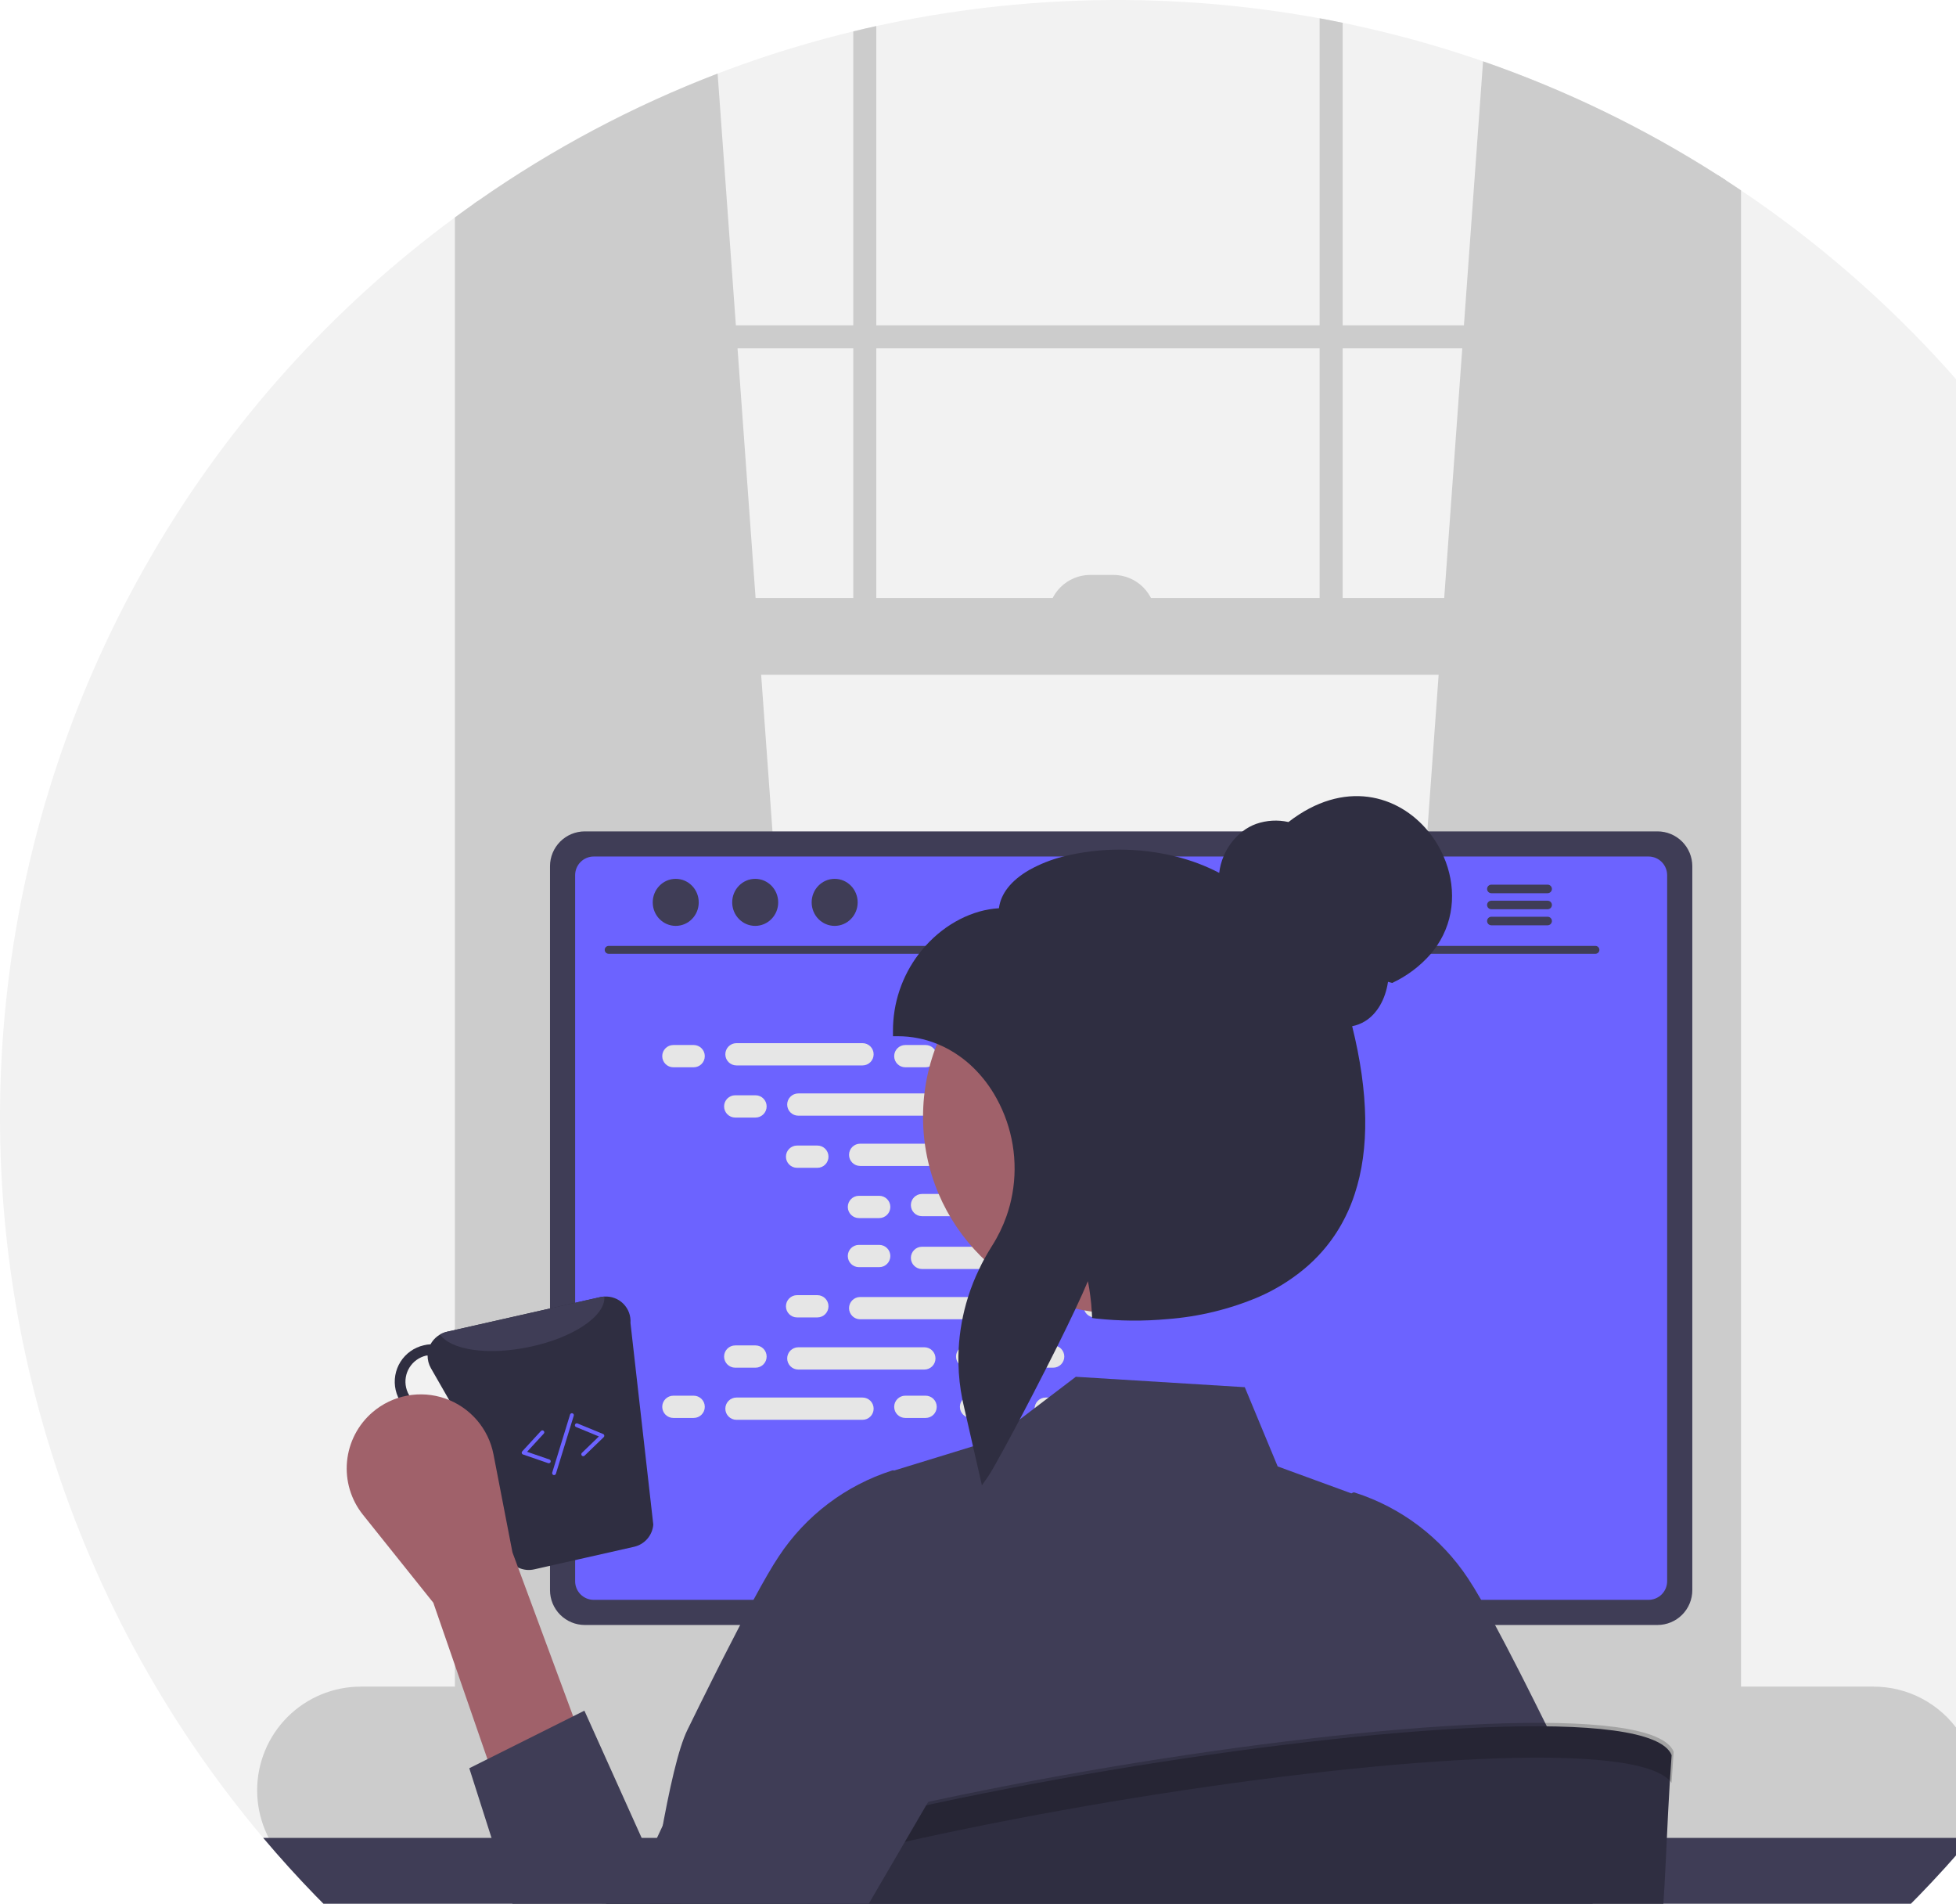 <svg width="260" height="253" viewBox="0 0 260 253" fill="none" xmlns="http://www.w3.org/2000/svg">
<g clip-path="url(#clip0_54720_211)">
<path d="M297 148.5C297.052 183.554 284.652 217.487 262.013 244.249C261.19 245.225 260.353 246.186 259.5 247.142C249.462 258.431 237.769 268.131 224.821 275.912C221.851 277.695 218.816 279.375 215.715 280.953C215.402 281.112 215.083 281.271 214.77 281.426C214.395 281.616 214.015 281.801 213.634 281.986C205.789 285.825 197.618 288.958 189.217 291.348C188.343 291.594 187.468 291.834 186.591 292.067C175.54 294.991 164.187 296.628 152.76 296.944C152.164 296.959 151.578 296.969 151.013 296.979C150.812 296.985 150.617 296.99 150.422 296.99C149.779 296.995 149.142 297 148.5 297C136.458 297.009 124.459 295.554 112.767 292.668C111.596 292.381 110.429 292.077 109.268 291.759C103.151 290.089 97.149 288.024 91.299 285.577C88.216 284.293 85.188 282.907 82.215 281.42C81.541 281.081 80.868 280.742 80.205 280.393C79.923 280.254 79.645 280.105 79.368 279.961C63.52 271.597 49.308 260.446 37.413 247.044C36.591 246.125 35.784 245.189 34.987 244.249C21.881 228.709 12.104 210.644 6.263 191.172C0.421 171.7 -1.36 151.236 1.029 131.048C3.418 110.86 9.926 91.377 20.15 73.806C30.374 56.235 44.097 40.95 60.469 28.898C61.311 28.277 62.159 27.66 63.017 27.059C63.187 26.941 63.356 26.823 63.526 26.704C78.604 16.143 95.527 8.5 113.42 4.172C114.437 3.921 115.455 3.684 116.483 3.463C135.863 -0.776 155.892 -1.127 175.41 2.43C176.432 2.621 177.455 2.816 178.472 3.027C196.205 6.664 213.118 13.532 228.366 23.287C228.705 23.503 229.044 23.719 229.384 23.945C230.067 24.387 230.75 24.839 231.424 25.296C251.623 38.876 268.171 57.218 279.607 78.704C291.043 100.19 297.016 124.16 297 148.5Z" fill="#F2F2F2"/>
<path d="M110.99 225.324L63.526 229.538L63.017 229.584V27.059C63.187 26.941 63.357 26.823 63.526 26.704C73.418 19.785 84.118 14.101 95.389 9.778L97.815 43.229L98.036 46.292L100.435 79.466L101.175 89.67L110.902 224.143L110.99 225.324Z" fill="#CCCCCC"/>
<path d="M228.366 23.287C228.705 23.503 229.045 23.719 229.384 23.945V229.584L228.366 229.492L181.417 225.324L181.504 224.143L191.231 89.67L191.971 79.466L194.371 46.292L194.592 43.229L197.135 8.15C208.104 11.952 218.586 17.032 228.366 23.287Z" fill="#CCCCCC"/>
<path d="M228.366 23.287V232.39C228.366 236.403 225.602 239.666 222.2 239.666H69.692C66.876 239.666 64.487 237.425 63.763 234.368C63.604 233.72 63.525 233.056 63.526 232.39V26.704C63.357 26.823 63.187 26.941 63.017 27.059C62.159 27.66 61.312 28.277 60.469 28.898V232.39C60.423 235.438 61.562 238.385 63.644 240.611C64.736 241.755 66.118 242.583 67.642 243.006C68.31 243.187 69 243.279 69.692 243.278H222.2C222.894 243.279 223.586 243.187 224.256 243.006C228.356 241.901 231.424 237.564 231.424 232.39V25.296C230.75 24.839 230.067 24.387 229.384 23.945C229.045 23.719 228.705 23.503 228.366 23.287Z" fill="#CCCCCC"/>
<path d="M229.896 43.231H61.998V46.294H229.896V43.231Z" fill="#CCCCCC"/>
<path d="M113.42 4.172C114.437 3.921 115.455 3.684 116.483 3.463V86.608H113.42V4.172Z" fill="#CCCCCC"/>
<path d="M175.41 2.43C176.432 2.621 177.455 2.816 178.472 3.027V86.608H175.41V2.43Z" fill="#CCCCCC"/>
<path d="M249.033 224.143H47.962C44.307 224.143 40.802 225.594 38.217 228.179C35.633 230.763 34.181 234.269 34.181 237.924C34.181 241.579 35.633 245.084 38.217 247.669C40.802 250.253 44.307 251.705 47.962 251.705H249.033C250.99 251.705 252.925 251.288 254.708 250.481C256.491 249.673 258.081 248.495 259.371 247.024C259.956 246.359 260.475 245.64 260.923 244.876C261.27 244.29 261.571 243.679 261.822 243.047C262.662 240.956 262.976 238.691 262.736 236.451C262.497 234.211 261.711 232.064 260.449 230.198C259.186 228.332 257.485 226.804 255.495 225.748C253.505 224.692 251.286 224.141 249.033 224.143Z" fill="#CCCCCC"/>
<path d="M229.896 79.465H63.018V89.671H229.896V79.465Z" fill="#CCCCCC"/>
<path d="M144.926 76.403H147.988C148.725 76.403 149.455 76.548 150.136 76.83C150.817 77.112 151.436 77.526 151.958 78.047C152.479 78.568 152.892 79.187 153.174 79.868C153.457 80.549 153.602 81.279 153.602 82.017H139.313C139.313 80.528 139.904 79.1 140.957 78.047C142.01 76.994 143.437 76.403 144.926 76.403Z" fill="#CCCCCC"/>
<path d="M262.013 244.249C257.549 249.538 252.721 254.509 247.563 259.125H49.437C44.279 254.509 39.451 249.538 34.987 244.249H262.013Z" fill="#3F3D56"/>
<path d="M165.087 192.726H131.728C131.549 192.724 131.37 192.752 131.199 192.808C130.837 192.92 130.52 193.145 130.295 193.451C130.071 193.756 129.95 194.125 129.95 194.504V247.204H166.87V194.504C166.87 194.27 166.823 194.039 166.734 193.823C166.644 193.607 166.512 193.411 166.347 193.246C166.181 193.081 165.985 192.95 165.768 192.861C165.552 192.771 165.321 192.726 165.087 192.726ZM152.462 218.727C152.463 219.581 152.181 220.413 151.66 221.09C151.163 221.748 150.472 222.233 149.685 222.477C148.897 222.722 148.053 222.713 147.271 222.452C146.489 222.19 145.808 221.691 145.326 221.022C144.843 220.354 144.582 219.551 144.579 218.727V212.612C144.589 211.573 145.009 210.58 145.747 209.849C146.485 209.117 147.482 208.707 148.521 208.707C149.56 208.707 150.557 209.117 151.295 209.849C152.033 210.58 152.452 211.573 152.462 212.612V218.727Z" fill="#2F2E41"/>
<path d="M129.837 245.518V250.6C129.837 250.864 129.942 251.116 130.127 251.303C130.313 251.49 130.565 251.596 130.829 251.597H165.991C166.254 251.595 166.506 251.489 166.692 251.302C166.877 251.116 166.982 250.863 166.983 250.6V245.518H129.837Z" fill="#3F3D56"/>
<path d="M220.325 110.486H77.734C76.509 110.488 75.334 110.975 74.467 111.84C73.6 112.706 73.112 113.88 73.109 115.105V211.327C73.11 212.554 73.598 213.729 74.465 214.596C75.332 215.463 76.508 215.951 77.734 215.952H220.325C221.551 215.951 222.727 215.463 223.594 214.596C224.461 213.729 224.948 212.554 224.949 211.327V115.105C224.946 113.88 224.458 112.706 223.591 111.84C222.724 110.975 221.55 110.488 220.325 110.486Z" fill="#3F3D56"/>
<path d="M219.133 113.826H78.921C78.265 113.827 77.636 114.089 77.173 114.553C76.71 115.018 76.449 115.647 76.449 116.303V210.14C76.45 210.796 76.711 211.424 77.174 211.887C77.638 212.35 78.266 212.611 78.921 212.612H219.133C219.788 212.611 220.416 212.35 220.879 211.887C221.342 211.424 221.603 210.796 221.604 210.14V116.303C221.604 115.647 221.344 115.018 220.88 114.553C220.417 114.089 219.789 113.827 219.133 113.826Z" fill="#6C63FF"/>
<path d="M193.327 251.515L192.033 245.364C191.979 245.113 191.863 244.88 191.696 244.685C191.53 244.49 191.317 244.341 191.077 244.249C190.903 244.181 190.719 244.146 190.532 244.146H109.7C109.513 244.146 109.329 244.181 109.155 244.249C108.916 244.341 108.703 244.49 108.536 244.685C108.369 244.88 108.253 245.113 108.199 245.364L106.905 251.515C106.858 251.738 106.861 251.969 106.915 252.191C106.969 252.412 107.071 252.619 107.215 252.797C107.358 252.974 107.54 253.117 107.746 253.215C107.952 253.313 108.177 253.364 108.405 253.365H191.822C192.051 253.366 192.277 253.315 192.483 253.216C192.69 253.118 192.871 252.973 193.014 252.794C193.158 252.618 193.261 252.411 193.315 252.19C193.369 251.969 193.374 251.738 193.327 251.515Z" fill="#2F2E41"/>
<path d="M112.611 245.254H110.543C110.405 245.254 110.292 245.366 110.292 245.505V246.545C110.292 246.683 110.405 246.796 110.543 246.796H112.611C112.749 246.796 112.862 246.683 112.862 246.545V245.505C112.862 245.366 112.749 245.254 112.611 245.254Z" fill="#3F3D56"/>
<path d="M117.749 245.254H115.682C115.543 245.254 115.431 245.366 115.431 245.505V246.545C115.431 246.683 115.543 246.796 115.682 246.796H117.749C117.888 246.796 118 246.683 118 246.545V245.505C118 245.366 117.888 245.254 117.749 245.254Z" fill="#3F3D56"/>
<path d="M122.888 245.254H120.82C120.681 245.254 120.569 245.366 120.569 245.505V246.545C120.569 246.683 120.681 246.796 120.82 246.796H122.888C123.026 246.796 123.138 246.683 123.138 246.545V245.505C123.138 245.366 123.026 245.254 122.888 245.254Z" fill="#3F3D56"/>
<path d="M128.026 245.254H125.958C125.82 245.254 125.708 245.366 125.708 245.505V246.545C125.708 246.683 125.82 246.796 125.958 246.796H128.026C128.164 246.796 128.277 246.683 128.277 246.545V245.505C128.277 245.366 128.164 245.254 128.026 245.254Z" fill="#3F3D56"/>
<path d="M133.164 245.254H131.097C130.958 245.254 130.846 245.366 130.846 245.505V246.545C130.846 246.683 130.958 246.796 131.097 246.796H133.164C133.303 246.796 133.415 246.683 133.415 246.545V245.505C133.415 245.366 133.303 245.254 133.164 245.254Z" fill="#3F3D56"/>
<path d="M138.303 245.254H136.235C136.097 245.254 135.984 245.366 135.984 245.505V246.545C135.984 246.683 136.097 246.796 136.235 246.796H138.303C138.441 246.796 138.554 246.683 138.554 246.545V245.505C138.554 245.366 138.441 245.254 138.303 245.254Z" fill="#3F3D56"/>
<path d="M143.441 245.254H141.374C141.235 245.254 141.123 245.366 141.123 245.505V246.545C141.123 246.683 141.235 246.796 141.374 246.796H143.441C143.58 246.796 143.692 246.683 143.692 246.545V245.505C143.692 245.366 143.58 245.254 143.441 245.254Z" fill="#3F3D56"/>
<path d="M148.58 245.254H146.512C146.374 245.254 146.261 245.366 146.261 245.505V246.545C146.261 246.683 146.374 246.796 146.512 246.796H148.58C148.718 246.796 148.83 246.683 148.83 246.545V245.505C148.83 245.366 148.718 245.254 148.58 245.254Z" fill="#3F3D56"/>
<path d="M153.718 245.254H151.65C151.512 245.254 151.4 245.366 151.4 245.505V246.545C151.4 246.683 151.512 246.796 151.65 246.796H153.718C153.856 246.796 153.969 246.683 153.969 246.545V245.505C153.969 245.366 153.856 245.254 153.718 245.254Z" fill="#3F3D56"/>
<path d="M158.856 245.254H156.789C156.65 245.254 156.538 245.366 156.538 245.505V246.545C156.538 246.683 156.65 246.796 156.789 246.796H158.856C158.995 246.796 159.107 246.683 159.107 246.545V245.505C159.107 245.366 158.995 245.254 158.856 245.254Z" fill="#3F3D56"/>
<path d="M163.995 245.254H161.927C161.789 245.254 161.676 245.366 161.676 245.505V246.545C161.676 246.683 161.789 246.796 161.927 246.796H163.995C164.133 246.796 164.246 246.683 164.246 246.545V245.505C164.246 245.366 164.133 245.254 163.995 245.254Z" fill="#3F3D56"/>
<path d="M169.133 245.254H167.066C166.927 245.254 166.815 245.366 166.815 245.505V246.545C166.815 246.683 166.927 246.796 167.066 246.796H169.133C169.272 246.796 169.384 246.683 169.384 246.545V245.505C169.384 245.366 169.272 245.254 169.133 245.254Z" fill="#3F3D56"/>
<path d="M174.272 245.254H172.204C172.066 245.254 171.953 245.366 171.953 245.505V246.545C171.953 246.683 172.066 246.796 172.204 246.796H174.272C174.41 246.796 174.522 246.683 174.522 246.545V245.505C174.522 245.366 174.41 245.254 174.272 245.254Z" fill="#3F3D56"/>
<path d="M179.41 245.254H177.343C177.204 245.254 177.092 245.366 177.092 245.505V246.545C177.092 246.683 177.204 246.796 177.343 246.796H179.41C179.549 246.796 179.661 246.683 179.661 246.545V245.505C179.661 245.366 179.549 245.254 179.41 245.254Z" fill="#3F3D56"/>
<path d="M184.548 245.254H182.481C182.342 245.254 182.23 245.366 182.23 245.505V246.545C182.23 246.683 182.342 246.796 182.481 246.796H184.548C184.687 246.796 184.799 246.683 184.799 246.545V245.505C184.799 245.366 184.687 245.254 184.548 245.254Z" fill="#3F3D56"/>
<path d="M189.687 245.254H187.619C187.481 245.254 187.368 245.366 187.368 245.505V246.545C187.368 246.683 187.481 246.796 187.619 246.796H189.687C189.825 246.796 189.938 246.683 189.938 246.545V245.505C189.938 245.366 189.825 245.254 189.687 245.254Z" fill="#3F3D56"/>
<path d="M112.55 247.823H110.482C110.344 247.823 110.232 247.936 110.232 248.074V249.114C110.232 249.252 110.344 249.365 110.482 249.365H112.55C112.689 249.365 112.801 249.252 112.801 249.114V248.074C112.801 247.936 112.689 247.823 112.55 247.823Z" fill="#3F3D56"/>
<path d="M117.688 247.823H115.621C115.482 247.823 115.37 247.936 115.37 248.074V249.114C115.37 249.252 115.482 249.365 115.621 249.365H117.688C117.827 249.365 117.939 249.252 117.939 249.114V248.074C117.939 247.936 117.827 247.823 117.688 247.823Z" fill="#3F3D56"/>
<path d="M122.827 247.823H120.759C120.621 247.823 120.508 247.936 120.508 248.074V249.114C120.508 249.252 120.621 249.365 120.759 249.365H122.827C122.965 249.365 123.078 249.252 123.078 249.114V248.074C123.078 247.936 122.965 247.823 122.827 247.823Z" fill="#3F3D56"/>
<path d="M127.965 247.823H125.898C125.759 247.823 125.647 247.936 125.647 248.074V249.114C125.647 249.252 125.759 249.365 125.898 249.365H127.965C128.104 249.365 128.216 249.252 128.216 249.114V248.074C128.216 247.936 128.104 247.823 127.965 247.823Z" fill="#3F3D56"/>
<path d="M133.104 247.823H131.036C130.898 247.823 130.785 247.936 130.785 248.074V249.114C130.785 249.252 130.898 249.365 131.036 249.365H133.104C133.242 249.365 133.354 249.252 133.354 249.114V248.074C133.354 247.936 133.242 247.823 133.104 247.823Z" fill="#3F3D56"/>
<path d="M138.242 247.823H136.174C136.036 247.823 135.924 247.936 135.924 248.074V249.114C135.924 249.252 136.036 249.365 136.174 249.365H138.242C138.381 249.365 138.493 249.252 138.493 249.114V248.074C138.493 247.936 138.381 247.823 138.242 247.823Z" fill="#3F3D56"/>
<path d="M143.38 247.823H141.313C141.174 247.823 141.062 247.936 141.062 248.074V249.114C141.062 249.252 141.174 249.365 141.313 249.365H143.38C143.519 249.365 143.631 249.252 143.631 249.114V248.074C143.631 247.936 143.519 247.823 143.38 247.823Z" fill="#3F3D56"/>
<path d="M148.519 247.823H146.451C146.313 247.823 146.201 247.936 146.201 248.074V249.114C146.201 249.252 146.313 249.365 146.451 249.365H148.519C148.657 249.365 148.77 249.252 148.77 249.114V248.074C148.77 247.936 148.657 247.823 148.519 247.823Z" fill="#3F3D56"/>
<path d="M153.657 247.823H151.59C151.451 247.823 151.339 247.936 151.339 248.074V249.114C151.339 249.252 151.451 249.365 151.59 249.365H153.657C153.796 249.365 153.908 249.252 153.908 249.114V248.074C153.908 247.936 153.796 247.823 153.657 247.823Z" fill="#3F3D56"/>
<path d="M158.796 247.823H156.728C156.59 247.823 156.477 247.936 156.477 248.074V249.114C156.477 249.252 156.59 249.365 156.728 249.365H158.796C158.934 249.365 159.046 249.252 159.046 249.114V248.074C159.046 247.936 158.934 247.823 158.796 247.823Z" fill="#3F3D56"/>
<path d="M163.934 247.823H161.867C161.728 247.823 161.616 247.936 161.616 248.074V249.114C161.616 249.252 161.728 249.365 161.867 249.365H163.934C164.073 249.365 164.185 249.252 164.185 249.114V248.074C164.185 247.936 164.073 247.823 163.934 247.823Z" fill="#3F3D56"/>
<path d="M169.073 247.823H167.005C166.866 247.823 166.754 247.936 166.754 248.074V249.114C166.754 249.252 166.866 249.365 167.005 249.365H169.073C169.211 249.365 169.323 249.252 169.323 249.114V248.074C169.323 247.936 169.211 247.823 169.073 247.823Z" fill="#3F3D56"/>
<path d="M174.211 247.823H172.143C172.005 247.823 171.893 247.936 171.893 248.074V249.114C171.893 249.252 172.005 249.365 172.143 249.365H174.211C174.349 249.365 174.462 249.252 174.462 249.114V248.074C174.462 247.936 174.349 247.823 174.211 247.823Z" fill="#3F3D56"/>
<path d="M179.349 247.823H177.282C177.143 247.823 177.031 247.936 177.031 248.074V249.114C177.031 249.252 177.143 249.365 177.282 249.365H179.349C179.488 249.365 179.6 249.252 179.6 249.114V248.074C179.6 247.936 179.488 247.823 179.349 247.823Z" fill="#3F3D56"/>
<path d="M184.488 247.823H182.42C182.282 247.823 182.169 247.936 182.169 248.074V249.114C182.169 249.252 182.282 249.365 182.42 249.365H184.488C184.626 249.365 184.739 249.252 184.739 249.114V248.074C184.739 247.936 184.626 247.823 184.488 247.823Z" fill="#3F3D56"/>
<path d="M189.626 247.823H187.559C187.42 247.823 187.308 247.936 187.308 248.074V249.114C187.308 249.252 187.42 249.365 187.559 249.365H189.626C189.765 249.365 189.877 249.252 189.877 249.114V248.074C189.877 247.936 189.765 247.823 189.626 247.823Z" fill="#3F3D56"/>
<path d="M155.199 250.906H135.147C135.008 250.906 134.896 251.019 134.896 251.157V252.197C134.896 252.336 135.008 252.448 135.147 252.448H155.199C155.337 252.448 155.45 252.336 155.45 252.197V251.157C155.45 251.019 155.337 250.906 155.199 250.906Z" fill="#3F3D56"/>
<path d="M212.087 126.753H80.891C80.755 126.75 80.625 126.693 80.53 126.596C80.434 126.498 80.381 126.367 80.381 126.231C80.381 126.094 80.434 125.963 80.53 125.866C80.625 125.768 80.755 125.712 80.891 125.709H212.087C212.223 125.712 212.353 125.768 212.448 125.866C212.544 125.963 212.597 126.094 212.597 126.231C212.597 126.367 212.544 126.498 212.448 126.596C212.353 126.693 212.223 126.75 212.087 126.753Z" fill="#3F3D56"/>
<path d="M89.822 123.045C91.511 123.045 92.879 121.646 92.879 119.92C92.879 118.193 91.511 116.794 89.822 116.794C88.133 116.794 86.764 118.193 86.764 119.92C86.764 121.646 88.133 123.045 89.822 123.045Z" fill="#3F3D56"/>
<path d="M100.384 123.045C102.073 123.045 103.442 121.646 103.442 119.92C103.442 118.193 102.073 116.794 100.384 116.794C98.696 116.794 97.327 118.193 97.327 119.92C97.327 121.646 98.696 123.045 100.384 123.045Z" fill="#3F3D56"/>
<path d="M110.947 123.045C112.636 123.045 114.005 121.646 114.005 119.92C114.005 118.193 112.636 116.794 110.947 116.794C109.258 116.794 107.889 118.193 107.889 119.92C107.889 121.646 109.258 123.045 110.947 123.045Z" fill="#3F3D56"/>
<path d="M205.726 117.567H198.224C198.076 117.57 197.935 117.632 197.831 117.738C197.728 117.844 197.67 117.986 197.67 118.135C197.67 118.283 197.728 118.425 197.831 118.531C197.935 118.638 198.076 118.699 198.224 118.702H205.726C205.876 118.7 206.018 118.64 206.123 118.533C206.228 118.427 206.286 118.284 206.286 118.135C206.286 117.985 206.228 117.842 206.123 117.736C206.018 117.63 205.876 117.569 205.726 117.567Z" fill="#3F3D56"/>
<path d="M205.726 119.699H198.224C198.076 119.702 197.935 119.764 197.831 119.87C197.727 119.976 197.669 120.119 197.669 120.267C197.669 120.415 197.727 120.558 197.831 120.664C197.935 120.77 198.076 120.832 198.224 120.835H205.726C205.876 120.833 206.019 120.772 206.124 120.666C206.229 120.56 206.287 120.416 206.287 120.267C206.287 120.118 206.229 119.974 206.124 119.868C206.019 119.762 205.876 119.701 205.726 119.699Z" fill="#3F3D56"/>
<path d="M205.726 121.832H198.224C198.076 121.835 197.935 121.896 197.831 122.003C197.728 122.109 197.67 122.251 197.67 122.399C197.67 122.548 197.728 122.69 197.831 122.796C197.935 122.902 198.076 122.964 198.224 122.967H205.726C205.876 122.965 206.018 122.904 206.123 122.798C206.228 122.692 206.286 122.549 206.286 122.399C206.286 122.25 206.228 122.107 206.123 122.001C206.018 121.895 205.876 121.834 205.726 121.832Z" fill="#3F3D56"/>
<path d="M92.204 138.877H89.508C88.691 138.877 88.028 139.54 88.028 140.357C88.028 141.175 88.691 141.837 89.508 141.837H92.204C93.021 141.837 93.684 141.175 93.684 140.357C93.684 139.54 93.021 138.877 92.204 138.877Z" fill="#E6E6E6"/>
<path d="M123.034 138.877H120.338C119.521 138.877 118.859 139.54 118.859 140.357C118.859 141.175 119.521 141.837 120.338 141.837H123.034C123.851 141.837 124.514 141.175 124.514 140.357C124.514 139.54 123.851 138.877 123.034 138.877Z" fill="#E6E6E6"/>
<path d="M131.769 138.877H129.074C128.256 138.877 127.594 139.54 127.594 140.357C127.594 141.175 128.256 141.837 129.074 141.837H131.769C132.587 141.837 133.249 141.175 133.249 140.357C133.249 139.54 132.587 138.877 131.769 138.877Z" fill="#E6E6E6"/>
<path d="M114.648 138.631H97.894C97.077 138.631 96.414 139.293 96.414 140.111C96.414 140.928 97.077 141.59 97.894 141.59H114.648C115.466 141.59 116.128 140.928 116.128 140.111C116.128 139.293 115.466 138.631 114.648 138.631Z" fill="#E6E6E6"/>
<path d="M155.755 138.631H139.001C138.184 138.631 137.521 139.293 137.521 140.111C137.521 140.928 138.184 141.59 139.001 141.59H155.755C156.573 141.59 157.235 140.928 157.235 140.111C157.235 139.293 156.573 138.631 155.755 138.631Z" fill="#E6E6E6"/>
<path d="M100.425 145.557H97.73C96.912 145.557 96.25 146.22 96.25 147.037C96.25 147.854 96.912 148.517 97.73 148.517H100.425C101.242 148.517 101.905 147.854 101.905 147.037C101.905 146.22 101.242 145.557 100.425 145.557Z" fill="#E6E6E6"/>
<path d="M131.256 145.557H128.56C127.743 145.557 127.08 146.22 127.08 147.037C127.08 147.854 127.743 148.517 128.56 148.517H131.256C132.073 148.517 132.735 147.854 132.735 147.037C132.735 146.22 132.073 145.557 131.256 145.557Z" fill="#E6E6E6"/>
<path d="M139.991 145.557H137.295C136.478 145.557 135.815 146.22 135.815 147.037C135.815 147.854 136.478 148.517 137.295 148.517H139.991C140.808 148.517 141.471 147.854 141.471 147.037C141.471 146.22 140.808 145.557 139.991 145.557Z" fill="#E6E6E6"/>
<path d="M122.87 145.311H106.115C105.298 145.311 104.636 145.973 104.636 146.791C104.636 147.608 105.298 148.27 106.115 148.27H122.87C123.687 148.27 124.349 147.608 124.349 146.791C124.349 145.973 123.687 145.311 122.87 145.311Z" fill="#E6E6E6"/>
<path d="M163.977 145.311H147.223C146.405 145.311 145.743 145.973 145.743 146.791C145.743 147.608 146.405 148.27 147.223 148.27H163.977C164.794 148.27 165.457 147.608 165.457 146.791C165.457 145.973 164.794 145.311 163.977 145.311Z" fill="#E6E6E6"/>
<path d="M108.647 152.237H105.951C105.134 152.237 104.471 152.9 104.471 153.717C104.471 154.534 105.134 155.197 105.951 155.197H108.647C109.464 155.197 110.126 154.534 110.126 153.717C110.126 152.9 109.464 152.237 108.647 152.237Z" fill="#E6E6E6"/>
<path d="M139.477 152.237H136.781C135.964 152.237 135.302 152.9 135.302 153.717C135.302 154.534 135.964 155.197 136.781 155.197H139.477C140.294 155.197 140.957 154.534 140.957 153.717C140.957 152.9 140.294 152.237 139.477 152.237Z" fill="#E6E6E6"/>
<path d="M148.212 152.237H145.517C144.699 152.237 144.037 152.9 144.037 153.717C144.037 154.534 144.699 155.197 145.517 155.197H148.212C149.03 155.197 149.692 154.534 149.692 153.717C149.692 152.9 149.03 152.237 148.212 152.237Z" fill="#E6E6E6"/>
<path d="M131.091 151.991H114.337C113.52 151.991 112.857 152.653 112.857 153.47C112.857 154.288 113.52 154.95 114.337 154.95H131.091C131.908 154.95 132.571 154.288 132.571 153.47C132.571 152.653 131.908 151.991 131.091 151.991Z" fill="#E6E6E6"/>
<path d="M172.198 151.991H155.444C154.627 151.991 153.964 152.653 153.964 153.47C153.964 154.288 154.627 154.95 155.444 154.95H172.198C173.016 154.95 173.678 154.288 173.678 153.47C173.678 152.653 173.016 151.991 172.198 151.991Z" fill="#E6E6E6"/>
<path d="M116.868 158.917H114.172C113.355 158.917 112.693 159.58 112.693 160.397C112.693 161.214 113.355 161.877 114.172 161.877H116.868C117.685 161.877 118.348 161.214 118.348 160.397C118.348 159.58 117.685 158.917 116.868 158.917Z" fill="#E6E6E6"/>
<path d="M147.699 158.917H145.003C144.186 158.917 143.523 159.58 143.523 160.397C143.523 161.214 144.186 161.877 145.003 161.877H147.699C148.516 161.877 149.178 161.214 149.178 160.397C149.178 159.58 148.516 158.917 147.699 158.917Z" fill="#E6E6E6"/>
<path d="M156.434 158.917H153.738C152.921 158.917 152.258 159.58 152.258 160.397C152.258 161.214 152.921 161.877 153.738 161.877H156.434C157.251 161.877 157.914 161.214 157.914 160.397C157.914 159.58 157.251 158.917 156.434 158.917Z" fill="#E6E6E6"/>
<path d="M139.313 158.671H122.558C121.741 158.671 121.078 159.333 121.078 160.15C121.078 160.968 121.741 161.63 122.558 161.63H139.313C140.13 161.63 140.792 160.968 140.792 160.15C140.792 159.333 140.13 158.671 139.313 158.671Z" fill="#E6E6E6"/>
<path d="M123.034 185.479H120.338C119.521 185.479 118.859 186.142 118.859 186.959C118.859 187.777 119.521 188.439 120.338 188.439H123.034C123.851 188.439 124.514 187.777 124.514 186.959C124.514 186.142 123.851 185.479 123.034 185.479Z" fill="#E6E6E6"/>
<path d="M131.769 185.479H129.074C128.256 185.479 127.594 186.142 127.594 186.959C127.594 187.777 128.256 188.439 129.074 188.439H131.769C132.587 188.439 133.249 187.777 133.249 186.959C133.249 186.142 132.587 185.479 131.769 185.479Z" fill="#E6E6E6"/>
<path d="M155.755 185.726H139.001C138.184 185.726 137.521 186.389 137.521 187.206C137.521 188.023 138.184 188.686 139.001 188.686H155.755C156.573 188.686 157.235 188.023 157.235 187.206C157.235 186.389 156.573 185.726 155.755 185.726Z" fill="#E6E6E6"/>
<path d="M92.204 185.479H89.508C88.691 185.479 88.028 186.142 88.028 186.959C88.028 187.777 88.691 188.439 89.508 188.439H92.204C93.021 188.439 93.684 187.777 93.684 186.959C93.684 186.142 93.021 185.479 92.204 185.479Z" fill="#E6E6E6"/>
<path d="M114.648 185.726H97.894C97.077 185.726 96.414 186.389 96.414 187.206C96.414 188.023 97.077 188.686 97.894 188.686H114.648C115.466 188.686 116.128 188.023 116.128 187.206C116.128 186.389 115.466 185.726 114.648 185.726Z" fill="#E6E6E6"/>
<path d="M100.425 178.8H97.73C96.912 178.8 96.25 179.462 96.25 180.279C96.25 181.097 96.912 181.759 97.73 181.759H100.425C101.242 181.759 101.905 181.097 101.905 180.279C101.905 179.462 101.242 178.8 100.425 178.8Z" fill="#E6E6E6"/>
<path d="M131.256 178.8H128.56C127.743 178.8 127.08 179.462 127.08 180.279C127.08 181.097 127.743 181.759 128.56 181.759H131.256C132.073 181.759 132.735 181.097 132.735 180.279C132.735 179.462 132.073 178.8 131.256 178.8Z" fill="#E6E6E6"/>
<path d="M139.991 178.8H137.295C136.478 178.8 135.815 179.462 135.815 180.279C135.815 181.097 136.478 181.759 137.295 181.759H139.991C140.808 181.759 141.471 181.097 141.471 180.279C141.471 179.462 140.808 178.8 139.991 178.8Z" fill="#E6E6E6"/>
<path d="M122.87 179.046H106.115C105.298 179.046 104.636 179.709 104.636 180.526C104.636 181.343 105.298 182.006 106.115 182.006H122.87C123.687 182.006 124.349 181.343 124.349 180.526C124.349 179.709 123.687 179.046 122.87 179.046Z" fill="#E6E6E6"/>
<path d="M108.647 172.12H105.951C105.134 172.12 104.471 172.782 104.471 173.599C104.471 174.417 105.134 175.079 105.951 175.079H108.647C109.464 175.079 110.126 174.417 110.126 173.599C110.126 172.782 109.464 172.12 108.647 172.12Z" fill="#E6E6E6"/>
<path d="M139.477 172.12H136.781C135.964 172.12 135.302 172.782 135.302 173.599C135.302 174.417 135.964 175.079 136.781 175.079H139.477C140.294 175.079 140.957 174.417 140.957 173.599C140.957 172.782 140.294 172.12 139.477 172.12Z" fill="#E6E6E6"/>
<path d="M148.212 172.12H145.517C144.699 172.12 144.037 172.782 144.037 173.599C144.037 174.417 144.699 175.079 145.517 175.079H148.212C149.03 175.079 149.692 174.417 149.692 173.599C149.692 172.782 149.03 172.12 148.212 172.12Z" fill="#E6E6E6"/>
<path d="M131.091 172.366H114.337C113.52 172.366 112.857 173.029 112.857 173.846C112.857 174.663 113.52 175.326 114.337 175.326H131.091C131.908 175.326 132.571 174.663 132.571 173.846C132.571 173.029 131.908 172.366 131.091 172.366Z" fill="#E6E6E6"/>
<path d="M116.868 165.44H114.172C113.355 165.44 112.693 166.102 112.693 166.92C112.693 167.737 113.355 168.399 114.172 168.399H116.868C117.685 168.399 118.348 167.737 118.348 166.92C118.348 166.102 117.685 165.44 116.868 165.44Z" fill="#E6E6E6"/>
<path d="M147.699 165.44H145.003C144.186 165.44 143.523 166.102 143.523 166.92C143.523 167.737 144.186 168.399 145.003 168.399H147.699C148.516 168.399 149.178 167.737 149.178 166.92C149.178 166.102 148.516 165.44 147.699 165.44Z" fill="#E6E6E6"/>
<path d="M156.434 165.44H153.738C152.921 165.44 152.258 166.102 152.258 166.92C152.258 167.737 152.921 168.399 153.738 168.399H156.434C157.251 168.399 157.914 167.737 157.914 166.92C157.914 166.102 157.251 165.44 156.434 165.44Z" fill="#E6E6E6"/>
<path d="M139.313 165.686H122.558C121.741 165.686 121.078 166.349 121.078 167.166C121.078 167.984 121.741 168.646 122.558 168.646H139.313C140.13 168.646 140.792 167.984 140.792 167.166C140.792 166.349 140.13 165.686 139.313 165.686Z" fill="#E6E6E6"/>
<path d="M213.66 281.98C213.347 282.14 213.028 282.299 212.715 282.453C204.596 286.512 198.101 288.82 189.217 291.348C188.467 282.972 187.742 268.251 187.038 259.125C186.853 256.756 186.668 254.767 186.488 253.365C186.443 252.619 186.291 251.883 186.036 251.181L186.067 253.365L186.144 259.125L186.591 292.067C175.54 294.991 164.187 296.628 152.76 296.943C152.164 296.959 151.578 296.969 151.013 296.979C150.812 296.985 150.617 296.99 150.422 296.99C149.779 296.995 149.142 297 148.5 297C136.458 297.009 124.459 295.554 112.768 292.668C113.019 284.38 113.271 269.823 113.513 259.125C113.564 257.033 113.61 255.086 113.662 253.365C113.759 249.686 113.862 247.034 113.96 246.145C113.873 246.303 113.806 246.47 113.759 246.644C113.283 248.859 112.959 251.105 112.788 253.365C112.608 255.086 112.428 257.033 112.249 259.125C111.293 270.239 110.296 285.351 109.268 291.759C103.151 290.089 97.149 288.024 91.299 285.577C88.216 284.293 85.188 282.907 82.215 281.42C82.78 277.721 83.371 273.574 83.977 269.273C84.45 265.938 84.938 262.511 85.436 259.125C86.207 253.894 86.998 248.766 87.8 244.249C88.972 237.651 90.174 232.349 91.366 229.913C92.496 227.601 93.627 225.319 94.721 223.135C95.102 222.37 95.482 221.614 95.852 220.88C95.939 220.705 96.027 220.535 96.114 220.366C96.9 218.819 97.661 217.339 98.385 215.952C99.007 214.765 99.598 213.645 100.158 212.612C101.514 210.104 102.665 208.106 103.518 206.841C107.084 201.432 112.393 197.405 118.564 195.429L118.718 195.388L118.826 195.434L129.334 192.207L130.87 191.735L131.903 191.416L135.541 188.646L137.519 187.141L139.374 185.728L143.002 182.968L165.462 184.351L169.835 194.879L179.628 198.461L179.798 198.384L179.947 198.322L180.101 198.363C186.271 200.341 191.579 204.368 195.146 209.776C195.629 210.5 196.215 211.456 196.878 212.612C197.443 213.593 198.06 214.714 198.728 215.952C199.679 217.714 200.717 219.703 201.816 221.856C202.058 222.329 202.304 222.812 202.551 223.3C203.008 224.204 203.472 225.127 203.943 226.069C205.038 228.253 206.168 230.535 207.299 232.852C208.28 234.861 209.272 238.992 210.248 244.249C211.055 248.617 211.857 253.765 212.632 259.125C213.65 266.072 212.566 274.391 213.485 280.783C213.542 281.189 213.604 281.585 213.66 281.98Z" fill="#3F3D56"/>
<path d="M148.816 174.564C163.243 174.564 174.938 162.869 174.938 148.443C174.938 134.016 163.243 122.321 148.816 122.321C134.389 122.321 122.694 134.016 122.694 148.443C122.694 162.869 134.389 174.564 148.816 174.564Z" fill="#A0616A"/>
<path d="M191.894 113.826C191.378 112.621 190.691 111.496 189.854 110.486C185.887 105.641 178.673 103.508 171.268 109.243C169.843 108.924 168.357 109.01 166.978 109.489C166.326 109.725 165.716 110.061 165.169 110.486C164.048 111.361 163.173 112.512 162.631 113.826C162.341 114.52 162.15 115.252 162.065 116C160.235 115.049 158.298 114.319 156.295 113.826C151.38 112.604 146.241 112.604 141.327 113.826C139.752 114.224 138.235 114.826 136.815 115.614C134.41 117.002 133.028 118.754 132.782 120.701C129.313 120.896 125.706 122.721 123.019 125.711C122.715 126.045 122.423 126.395 122.15 126.754C119.89 129.711 118.676 133.335 118.697 137.057V137.709H119.35C121.138 137.708 122.909 138.053 124.565 138.727C125.638 139.158 126.655 139.719 127.592 140.397C128.205 140.832 128.784 141.313 129.323 141.835C130.575 143.047 131.635 144.442 132.468 145.972C134.603 149.838 135.343 154.321 134.565 158.669C134.386 159.675 134.125 160.665 133.784 161.629C133.298 163.003 132.659 164.319 131.877 165.549C131.846 165.595 131.821 165.642 131.79 165.688C131.446 166.238 131.117 166.798 130.808 167.363C130.577 167.784 130.361 168.216 130.161 168.648C129.575 169.849 129.081 171.093 128.681 172.368C127.966 174.624 127.545 176.962 127.427 179.325C127.391 179.952 127.381 180.579 127.402 181.206C127.432 182.822 127.609 184.432 127.931 186.016C127.977 186.231 128.023 186.442 128.07 186.658L128.445 188.297L129.334 192.207L129.95 194.9L130.521 197.397L131.363 196.19C131.651 195.779 132.376 194.514 133.347 192.726C133.989 191.56 134.734 190.167 135.541 188.646C136.666 186.514 137.899 184.135 139.107 181.761C139.595 180.8 140.078 179.844 140.546 178.909C141.43 177.136 142.262 175.425 142.976 173.904C143.634 172.502 144.194 171.258 144.61 170.261C144.739 170.914 144.847 171.577 144.929 172.245C145.021 172.923 145.088 173.611 145.124 174.3C145.134 174.403 145.139 174.511 145.145 174.613L145.165 175.035L145.17 175.158L145.715 175.23C148.856 175.566 152.023 175.591 155.17 175.302H155.175C159.343 174.988 163.432 173.997 167.281 172.368C169.467 171.42 171.508 170.167 173.344 168.648C174.202 167.938 175.003 167.161 175.739 166.325C175.924 166.115 176.104 165.904 176.278 165.688C177.295 164.438 178.166 163.076 178.873 161.629C179.347 160.673 179.749 159.684 180.076 158.669C182.049 152.693 181.936 145.237 179.736 136.379C180.33 136.264 180.899 136.045 181.417 135.731C183.03 134.76 184.15 132.833 184.5 130.48L185.055 130.629C187.022 129.712 188.774 128.392 190.198 126.754C190.48 126.421 190.744 126.073 190.99 125.711C193.502 122.012 193.523 117.572 191.894 113.826Z" fill="#2F2E41"/>
<path opacity="0.2" d="M106.016 244.226L110.382 227.377L114.237 241.916L106.016 244.226Z" fill="black"/>
<path d="M222.2 233.248C220.638 254.767 222.257 264.243 213.634 281.986C205.789 285.825 197.618 288.958 189.217 291.348C188.343 291.594 187.468 291.834 186.591 292.067C175.54 294.991 164.187 296.628 152.76 296.943C152.164 296.959 151.578 296.969 151.013 296.979C150.812 296.985 150.617 296.99 150.422 296.99C149.779 296.995 149.142 297 148.5 297C136.458 297.009 124.459 295.554 112.768 292.668C111.596 292.381 110.43 292.077 109.268 291.759C103.151 290.089 97.149 288.024 91.299 285.577C88.216 284.293 85.188 282.907 82.215 281.42C81.541 281.081 80.868 280.742 80.205 280.393C76.799 274.401 74.862 267.115 74.82 258.359C77.179 243.273 216.99 220.237 222.2 233.248Z" fill="#2F2E41"/>
<path opacity="0.2" d="M222.196 236.933C222.276 235.601 222.365 234.225 222.469 232.792C217.259 219.781 77.448 242.817 75.089 257.903C75.096 259.286 75.155 260.628 75.254 261.939C80.966 247.049 213.788 225.155 222.196 236.933Z" fill="black"/>
<path d="M83.805 175.811C83.839 175.346 83.773 174.878 83.611 174.44C83.449 174.002 83.195 173.603 82.867 173.271C82.538 172.939 82.142 172.682 81.705 172.516C81.269 172.35 80.802 172.28 80.335 172.309C80.162 172.316 79.989 172.338 79.819 172.374L59.388 176.99C58.931 177.1 58.503 177.305 58.13 177.592C57.758 177.878 57.449 178.239 57.225 178.652C56.925 178.663 56.628 178.706 56.337 178.781C55.701 178.925 55.1 179.193 54.568 179.569C54.036 179.946 53.583 180.423 53.235 180.975C52.888 181.526 52.652 182.141 52.542 182.784C52.431 183.426 52.449 184.084 52.593 184.72C52.737 185.356 53.005 185.957 53.382 186.489C53.758 187.021 54.236 187.474 54.787 187.822C55.901 188.524 57.248 188.755 58.532 188.464C59.263 188.294 59.947 187.964 60.533 187.496L67.457 206.991C67.803 207.602 68.337 208.085 68.98 208.367C69.623 208.649 70.34 208.716 71.023 208.557L84.305 205.555C84.984 205.396 85.595 205.026 86.05 204.498C86.505 203.971 86.781 203.312 86.839 202.618L83.805 175.811ZM58.225 187.076C57.308 187.283 56.347 187.118 55.551 186.617C54.756 186.116 54.192 185.32 53.982 184.403C53.773 183.487 53.935 182.524 54.434 181.728C54.933 180.931 55.728 180.365 56.644 180.153C56.708 180.137 56.773 180.153 56.837 180.137C56.833 180.725 56.983 181.304 57.273 181.815L59.807 186.237C59.366 186.655 58.819 186.945 58.225 187.076Z" fill="#2F2E41"/>
<path d="M80.335 172.309C80.529 174.892 76.107 177.861 70.184 179.039C64.745 180.153 59.872 179.378 58.5 177.345C58.776 177.181 59.075 177.061 59.388 176.99L79.819 172.374C79.989 172.338 80.162 172.316 80.335 172.309Z" fill="#3F3D56"/>
<path d="M66.205 237.86L77.681 232.122L68.118 206.301L65.597 193.279C65.27 191.587 64.504 190.011 63.377 188.708C62.249 187.405 60.8 186.42 59.172 185.853C57.545 185.286 55.798 185.155 54.105 185.475C52.411 185.795 50.831 186.553 49.523 187.674C47.584 189.336 46.367 191.686 46.128 194.229C45.889 196.771 46.647 199.307 48.242 201.301L57.598 212.995L66.205 237.86Z" fill="#A0616A"/>
<path d="M77.681 227.34L62.38 234.991L73.992 271.375C74.826 273.988 76.32 276.341 78.331 278.206C80.342 280.071 82.801 281.385 85.469 282.02C88.758 282.803 92.212 282.519 95.329 281.207C98.446 279.895 101.064 277.625 102.804 274.725L133.596 221.946C135.778 218.31 136.452 213.964 135.473 209.837C134.494 205.71 131.94 202.13 128.357 199.861C126.43 198.64 124.268 197.839 122.011 197.51C119.753 197.18 117.452 197.33 115.257 197.948C113.061 198.567 111.02 199.641 109.267 201.101C107.514 202.56 106.088 204.373 105.082 206.42L86.288 246.467L77.681 227.34Z" fill="#3F3D56"/>
<path d="M72.948 194.459C72.92 194.459 72.892 194.454 72.865 194.445L69.524 193.294C69.484 193.281 69.447 193.257 69.418 193.226C69.39 193.194 69.369 193.156 69.359 193.115C69.348 193.073 69.348 193.03 69.358 192.989C69.369 192.947 69.389 192.909 69.418 192.878L71.903 190.173C71.926 190.148 71.953 190.128 71.984 190.113C72.014 190.099 72.048 190.091 72.082 190.089C72.115 190.088 72.149 190.093 72.181 190.104C72.213 190.116 72.242 190.134 72.267 190.156C72.292 190.179 72.312 190.207 72.326 190.238C72.34 190.268 72.348 190.301 72.35 190.335C72.351 190.369 72.346 190.403 72.334 190.434C72.322 190.466 72.304 190.495 72.281 190.52L70.062 192.936L73.032 193.959C73.089 193.979 73.138 194.018 73.169 194.07C73.2 194.123 73.212 194.184 73.202 194.244C73.192 194.304 73.161 194.359 73.114 194.398C73.068 194.437 73.009 194.459 72.948 194.459Z" fill="#6C63FF"/>
<path d="M77.528 193.521C77.476 193.521 77.426 193.506 77.384 193.477C77.341 193.449 77.308 193.408 77.289 193.361C77.27 193.313 77.266 193.261 77.276 193.211C77.287 193.161 77.312 193.115 77.349 193.08L79.607 190.896L76.574 189.646C76.542 189.634 76.514 189.615 76.49 189.591C76.466 189.567 76.447 189.539 76.434 189.508C76.421 189.477 76.414 189.443 76.414 189.409C76.414 189.376 76.421 189.342 76.434 189.311C76.446 189.28 76.465 189.251 76.489 189.228C76.513 189.204 76.541 189.185 76.573 189.172C76.604 189.159 76.637 189.152 76.671 189.152C76.705 189.152 76.738 189.159 76.769 189.172L80.165 190.571C80.205 190.587 80.24 190.613 80.267 190.646C80.294 190.679 80.312 190.719 80.32 190.76C80.328 190.802 80.326 190.845 80.313 190.886C80.3 190.927 80.277 190.964 80.246 190.993L77.706 193.449C77.658 193.495 77.594 193.521 77.528 193.521Z" fill="#6C63FF"/>
<path d="M73.65 196.03C73.624 196.03 73.599 196.026 73.574 196.019C73.542 196.009 73.512 195.993 73.486 195.971C73.46 195.95 73.438 195.923 73.422 195.893C73.407 195.864 73.397 195.831 73.394 195.797C73.391 195.764 73.394 195.73 73.404 195.698L75.775 187.99C75.796 187.925 75.841 187.871 75.901 187.839C75.961 187.807 76.031 187.801 76.096 187.821C76.161 187.841 76.216 187.886 76.248 187.946C76.279 188.006 76.286 188.076 76.266 188.142L73.895 195.849C73.879 195.902 73.846 195.948 73.802 195.98C73.758 196.013 73.704 196.03 73.65 196.03Z" fill="#6C63FF"/>
</g>
<defs>
<clipPath id="clip0_54720_211">
<rect width="297" height="297" fill="white"/>
</clipPath>
</defs>
</svg>
